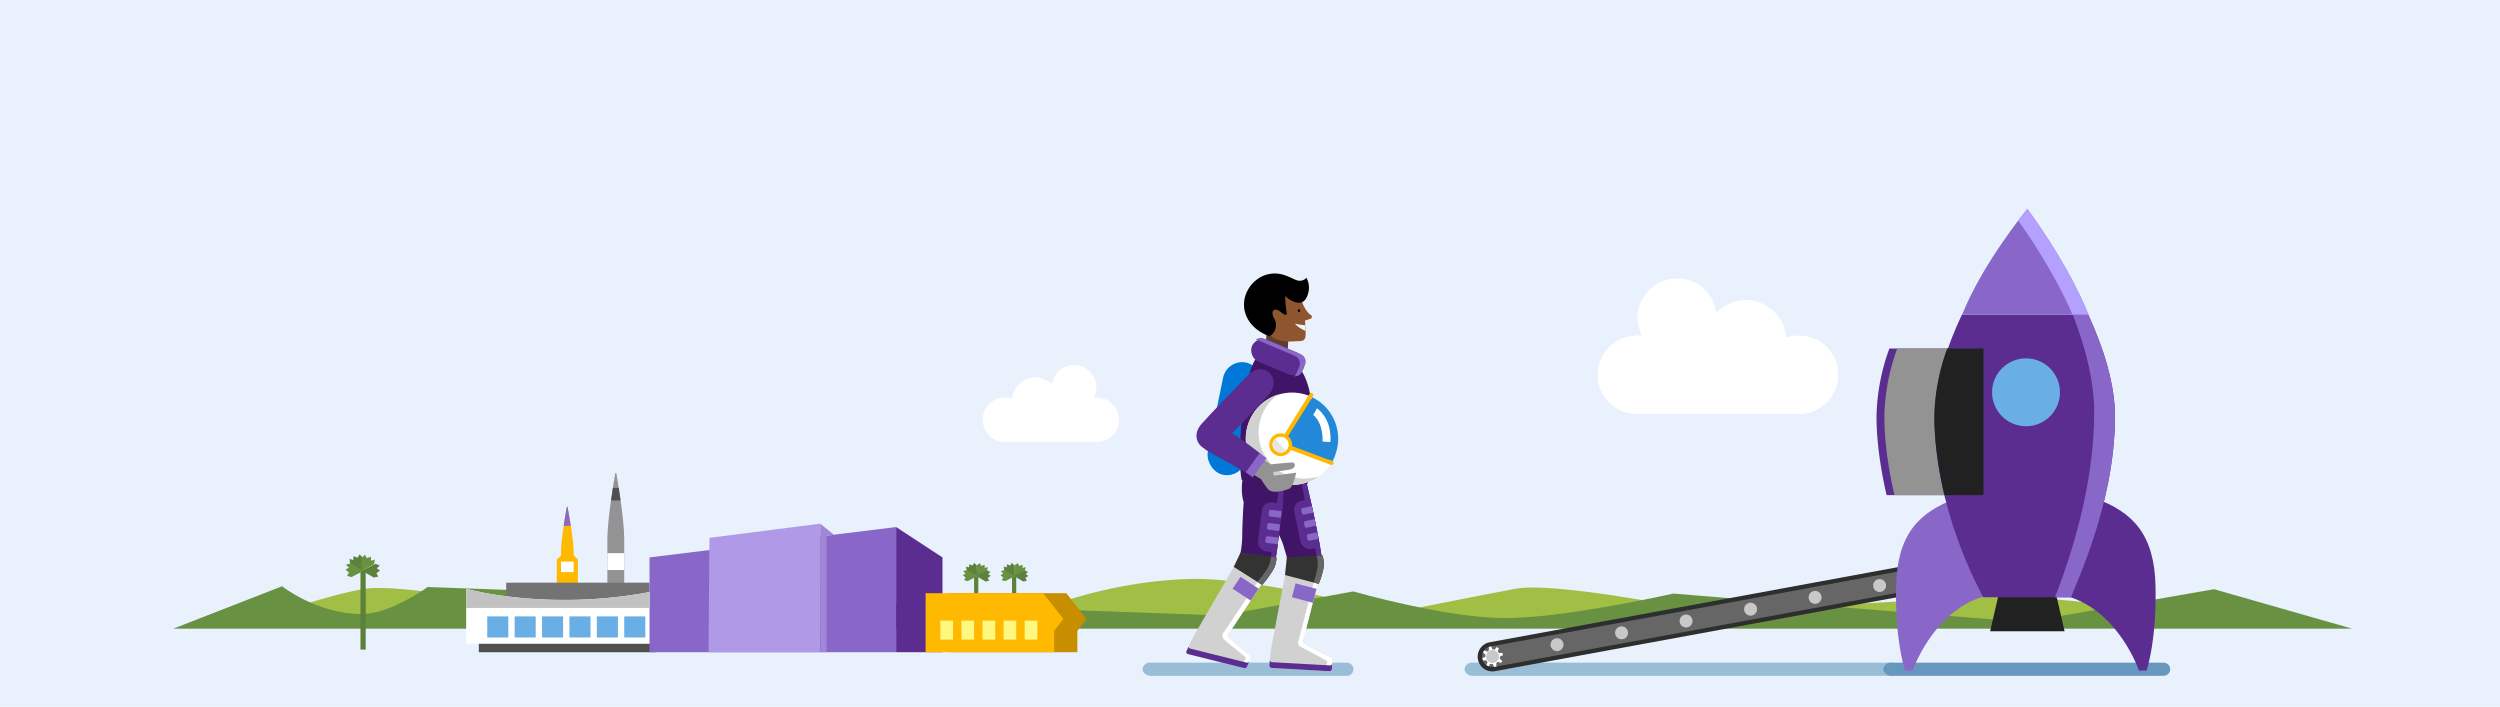<svg xmlns="http://www.w3.org/2000/svg" xmlns:xlink="http://www.w3.org/1999/xlink" viewBox="0 0 955 270"><defs><clipPath id="a"><polygon points="487.614 211.627 490.106 190.964 478.046 189.833 476.288 210.569 487.614 211.627" fill="none"/></clipPath><clipPath id="b"><path d="M504.462,209.976s-1.875-10.8-4.165-20.4c-.109-.456-8.449,2.071-8.449,2.071l5.092,19.515Z" fill="none"/></clipPath></defs><title>willow-rocket-get-ready</title><rect width="955" height="270" fill="#e8f1fc"/><path d="M561.988,253.15h160.5a2.5,2.5,0,1,1,.037,5H562.605a3.41,3.41,0,0,1-2.157-.717C558.17,255.579,560.389,253.15,561.988,253.15Z" fill="#99bcd7"/><path d="M103.037,235.219s23-8.265,36.666-10.334,60,7.265,60,7.265l206.01-2.247s23.657-8.419,49.99-8.753,76.334,12.932,76.334,12.932,32.333-6.462,47-9.2,67.511,7.827,67.511,7.827,65.155-1.142,98.155-4.518,102,8.956,102,8.956Z" fill="#a1bf45"/><path d="M898.521,240.15l-52.752-15.072-72.009,12.56L639.188,226.753s-42.148,9.511-64.756,9.354-57.5-10.191-57.5-10.191l-49.962,9.2L163.351,224.241s-14.022,10.314-25.187,10.314c-17.026,0-30.424-10.607-30.424-10.607l-41.518,16.2Z" fill="#699142"/><rect x="137.703" y="218.15" width="2" height="30" fill="#5b813a"/><polygon points="134.242 220.458 132.582 219.998 133.312 218.717 132.001 217.656 133.27 216.833 132.158 215.762 133.868 215.17 138.856 218.048 134.242 220.458" fill="#699142"/><polygon points="138.587 212.987 137.364 211.775 136.614 213.045 135.042 212.433 134.959 213.944 133.477 213.51 133.812 215.288 138.786 218.189 138.587 212.987" fill="#5b813a"/><polygon points="138.138 213.071 139.411 211.909 140.107 213.209 141.703 212.662 141.725 214.174 143.223 213.802 142.816 215.564 138.032 218.149 138.138 213.071" fill="#699142"/><polygon points="142.794 220.635 144.474 220.258 143.809 218.942 145.171 217.948 143.944 217.063 145.108 216.049 143.43 215.373 138.305 217.998 142.794 220.635" fill="#5b813a"/><path d="M625.7,128.15h1.445a19.3,19.3,0,0,1-1.648-6.574,15.182,15.182,0,0,1,15.231-15.206,14.762,14.762,0,0,1,14.815,13.15,16.519,16.519,0,0,1,11.526-4.931A15.606,15.606,0,0,1,682.3,128.972a20.62,20.62,0,0,1,4.937-.822,15,15,0,1,1,0,30H625.5c-8.231,0-15.228-6.576-15.228-14.794A15.182,15.182,0,0,1,625.5,128.15" fill="#fff"/><path d="M438.988,253.15h75.5a2.5,2.5,0,1,1,.037,5H439.605a3.41,3.41,0,0,1-2.157-.717C435.17,255.579,437.389,253.15,438.988,253.15Z" fill="#99bcd7"/><path d="M721.988,253.15h104.5a2.5,2.5,0,1,1,.037,5H722.605a3.41,3.41,0,0,1-2.157-.717C718.17,255.579,720.389,253.15,721.988,253.15Z" fill="#6597bf"/><rect x="464.165" y="138.046" width="14.874" height="43.763" rx="7.437" ry="7.437" transform="translate(41.867 -91.694) rotate(11.618)" fill="#0078d7"/><path d="M498.642,182.361s6.634,28.133,6.377,32.747c-.177,3.185-14.4,5.207-13.647,2.011s.239-4.267-.835-7.8a24.269,24.269,0,0,0-2.028-5.088s-.674,6.983-1.333,9.782c-1.695,7.2-16.4,7.385-15.03,3.529a38.9,38.9,0,0,0,2.39-13.747c.125-6.355.557-12,.557-12s-1.728-4.262.211-12.019C476.71,174.153,498.642,182.361,498.642,182.361Z" fill="#401467"/><path d="M504.88,212.869c-.953-8.1-6.238-30.508-6.238-30.508s-4.491-1.681-9.539-3l-.195,3.343-3.488,31.268,1.74.1c0-.018.012-.035.016-.054.3-1.278.605-3.428.846-5.388l-.038-.072.312-2.288c.132-1.2.213-2.034.213-2.034s.019.032.052.091l1.479-10.843.439-9.164,6.7.371,5.865,28.017-.625.413Z" fill="#5c2d91"/><polygon points="492.61 133.641 496.578 135.598 498.723 145.305 492.193 136.437 492.61 133.641" fill="#fff"/><rect x="483.664" y="123.693" width="8.46" height="12.474" transform="translate(8.036 -27.102) rotate(3.208)" fill="#613d30"/><path d="M496.761,113.185c1.307,5.893,4.3,7.37,4.3,7.37s.294.969-.434,1.212-2.125.688-2.125.688l.243,4.372c.163,2.915-.57,3.494-2.594,3.494s-3.639.474-7.4-.294-5.79-4.411-7.734-11.05,7.73-8.786,11.252-9.151S496.761,113.185,496.761,113.185Z" fill="#8e562e"/><path d="M498.6,124.243a31.038,31.038,0,0,1-3.262-.471c-.7-.16-.809-.033.256.8a12.673,12.673,0,0,0,3.127,1.839C498.676,125.552,498.635,124.822,498.6,124.243Z" fill="#f3f3f3"/><circle cx="496.203" cy="118.65" r="0.5"/><path d="M490.922,113.075a47.529,47.529,0,0,0,.618,6.507c.168.881-.761.931-2.064-.222-2.632-2.327-4.343-.618-2.823,2.156a4.894,4.894,0,0,1-1.709,6.913s-7-2.084-9.161-8.55,2.082-12.975,7.547-14.8,9.3.98,11.831,1.891a3.4,3.4,0,0,0,3.9-.861,7.972,7.972,0,0,1,.649,5.991c-1.18,4-3.309,3.836-5.232,3.229A10.131,10.131,0,0,1,490.922,113.075Z"/><path d="M494.081,137.584c5.616,5.824,7.523,12.828,7.932,31.07.245,10.936-2.584,16.166-2.584,16.166l-25.093-1.45s-1.174-4.578-.474-17.075c.536-9.556,2.63-27.571,7.09-30.531S494.081,137.584,494.081,137.584Z" fill="#401467"/><path d="M501.322,151.786l-.451.724-.671-.291-10.86,17.342,17.929,7.107s.085-.389.211-1.061l1.434.541.131.008a15.537,15.537,0,0,0,1.1-2.614A17.6,17.6,0,0,0,501.322,151.786Z" fill="#2488d8"/><path d="M500.67,151.469a6.308,6.308,0,0,0-1.187-.479,17.637,17.637,0,1,0,9.271,25.547l-19.414-6.976Z" fill="#fff"/><path d="M492.459,181.833a17.741,17.741,0,0,1-10.667-22.543,18.218,18.218,0,0,1,6.45-8.6A17.675,17.675,0,1,0,503.721,182,17.954,17.954,0,0,1,492.459,181.833Z" fill="#d1d1d1"/><path d="M500.186,150.5,488.1,170.019l20.315,7.582a.757.757,0,0,0,.97-.484.676.676,0,0,0-.475-.969l-18.481-6.923,11.19-17.969a.948.948,0,0,0-.336-1.093A.91.91,0,0,0,500.186,150.5Z" fill="#ffb800"/><path d="M493.6,170.1a4.427,4.427,0,0,1-4.549,4.137,4.355,4.355,0,1,1,.408-8.7A4.433,4.433,0,0,1,493.6,170.1Z" fill="#ffb800"/><path d="M492.259,170.011a3,3,0,0,1-3.128,2.887,3.214,3.214,0,0,1-3.022-3.14,3.034,3.034,0,0,1,3.263-2.888A2.921,2.921,0,0,1,492.259,170.011Z" fill="#fff"/><path d="M487.178,167.682a2.911,2.911,0,0,0-1.069,2.076A3.186,3.186,0,0,0,489,172.89h0l.135.008h0a3.4,3.4,0,0,0,2.054-.675Z" fill="#e5e5e5"/><path d="M503.1,155.961l-1.454,2.541c4.069,3.3,3.567,10.191,3.567,10.191l2.985.167S509.3,160.726,503.1,155.961Z" fill="#fff"/><path d="M476.632,171.267l8.79,6.121s6.918-.747,8.273-.712,1.451,2.286-1.118,2.722-6.185.884-6.185.884l.195,1.439,8.543-1.158s-1,5.661-2.9,6.266c-2.136.68-6.154,1.917-7.828.027a24.742,24.742,0,0,1-2.614-3.751l-11.245-7.077Z" fill="#939393"/><path d="M481.807,173.554a170.77,170.77,0,0,0-15.023-10.688c-7.148-3.953-12.728,5.006-5.361,9.5,3.571,2.175,11.061,6,14.876,8.356Z" fill="#5c2d91"/><path d="M508.381,251.137c-1.749-.892-7.743-3.652-10.751-5.7l7.045-27.749-13.3-.569-5.7,30.11,0,0c-.487,3.022-.748,6.891-.748,6.891a.984.984,0,0,0,.927,1.034l22.084,1.238a.78.78,0,0,0,.822-.735l.2-3.511A1.061,1.061,0,0,0,508.381,251.137Z" fill="#d1d1d1"/><path d="M477.521,250.343c-1.427-1.173-6.426-4.916-8.708-7.42l16.444-24.856-12.987-3.061-15.916,27.34,0,0c-1.513,2.76-3.091,6.363-3.091,6.363a.817.817,0,0,0,.566,1.151l21.459,5.359a.947.947,0,0,0,1.065-.537l1.393-3.277A.89.89,0,0,0,477.521,250.343Z" fill="#d1d1d1"/><g clip-path="url(#a)"><rect x="481.256" y="192.273" width="13.723" height="18.849" rx="3.503" ry="3.503" transform="translate(28.669 -58.779) rotate(7.099)" fill="#5c2d91"/><path d="M494.48,206.128l-10.2-1.271a.691.691,0,0,0-.771.6l-.145,1.164a.69.69,0,0,0,.6.771l10.2,1.271Z" fill="#8867c8"/><path d="M484.767,195.347l-.145,1.164a.692.692,0,0,0,.6.772l10.2,1.27.316-2.536-10.2-1.27A.691.691,0,0,0,484.767,195.347Z" fill="#8867c8"/><path d="M484.137,200.4l-.145,1.164a.692.692,0,0,0,.6.771l10.2,1.27.315-2.535-10.2-1.271A.692.692,0,0,0,484.137,200.4Z" fill="#8867c8"/></g><g clip-path="url(#b)"><rect x="495.485" y="190.378" width="13.723" height="18.849" rx="3.503" ry="3.503" transform="translate(-30.416 107.95) rotate(-11.907)" fill="#5c2d91"/><path d="M509.805,201.92l-10.058,2.121a.692.692,0,0,0-.534.819l.242,1.148a.691.691,0,0,0,.819.533l10.059-2.121Z" fill="#8867c8"/><path d="M497.111,194.89l.242,1.148a.691.691,0,0,0,.819.534l10.059-2.121-.528-2.5-10.058,2.121A.69.69,0,0,0,497.111,194.89Z" fill="#8867c8"/><path d="M498.162,199.875l.242,1.148a.693.693,0,0,0,.819.534l10.059-2.121-.528-2.5L498.7,199.056A.691.691,0,0,0,498.162,199.875Z" fill="#8867c8"/></g><path d="M508.381,251.137c-1.749-.892-7.743-3.652-10.751-5.7l7.045-27.749-1.8.962s-6.258,23.8-6.859,26.126a1.759,1.759,0,0,0,1.042,2.376c2.539,1.294,9.919,5.36,9.919,5.36l-.241,3.814,1.206.068a.78.78,0,0,0,.822-.735l.2-3.511A1.061,1.061,0,0,0,508.381,251.137Z" fill="#fff"/><path d="M491.565,212.913l13.618-.724a10.8,10.8,0,0,1,.44,4.617,28.816,28.816,0,0,1-1.886,6.226l-12.863-3.371Z" fill="#333"/><rect x="494.071" y="223.817" width="8.278" height="5.476" transform="translate(73.829 -119.048) rotate(14.705)" fill="#8867c8"/><path d="M505.183,212.189l-2.21.117a21.461,21.461,0,0,1,.38,2.417c.093,1.365.023,3-1.537,7.8l1.921.5a28.816,28.816,0,0,0,1.886-6.226A10.8,10.8,0,0,0,505.183,212.189Z" fill="#666"/><path d="M468.813,242.923l13.093-19.792-1.5-.927c-.8,1.2-12.211,18.433-12.74,19.08a2.036,2.036,0,0,0-.012,3.061c1.271,1.219,8.324,6.813,8.324,6.813l-1.6,3.836.915.228a.947.947,0,0,0,1.065-.537l1.393-3.277a.89.89,0,0,0-.228-1.065C476.094,249.17,471.1,245.427,468.813,242.923Z" fill="#fff"/><path d="M473.9,211.072l13.74,1.9a10.293,10.293,0,0,1-1.138,4.441,40.549,40.549,0,0,1-4.34,6.027l-10.883-6.893Z" fill="#333"/><rect x="471.682" y="222.147" width="8.278" height="5.476" transform="translate(200.875 -223.873) rotate(33.208)" fill="#8867c8"/><path d="M487.635,212.973l-2.127-.294c-.086.565-.222,1.441-.3,1.877a13.775,13.775,0,0,1-1.829,3.809c-.534.771-1.986,2.6-3.045,3.921l1.825,1.155a40.549,40.549,0,0,0,4.34-6.027A10.293,10.293,0,0,0,487.635,212.973Z" fill="#666"/><rect x="478.216" y="173.204" width="3.293" height="9.032" transform="translate(194.765 -247.217) rotate(35.819)" fill="#8867c8"/><rect x="477.384" y="131.959" width="21.464" height="8.933" rx="4.467" ry="4.467" transform="translate(91.977 -179.713) rotate(22.976)" fill="#5c2d91"/><path d="M466.6,169.744s14.138-14.5,18.119-19.05c5.38-6.145-2.191-13.5-8.142-7.254s-13.878,14.294-17.582,18.488C453.341,168.325,461.292,175.362,466.6,169.744Z" fill="#5c2d91"/><path d="M496.856,135.279l-13.992-5.932a3.13,3.13,0,0,0-3.188.444,3.1,3.1,0,0,1,.985.238l13.992,5.932a3.133,3.133,0,0,1,1.662,4.107l-1.042,2.456a3.122,3.122,0,0,1-.919,1.218,3.134,3.134,0,0,0,3.122-1.9l1.041-2.456A3.133,3.133,0,0,0,496.856,135.279Z" fill="#8867c8"/><path d="M508.063,254.19l-22.084-1.238a.979.979,0,0,1-.895-.747c-.1,1.134-.156,1.917-.156,1.917a.984.984,0,0,0,.927,1.034l22.084,1.238a.78.78,0,0,0,.822-.735l.124-2.2A.78.78,0,0,1,508.063,254.19Z" fill="#5c2d91"/><path d="M477.242,252.6a1.037,1.037,0,0,1-1.151.5l-21.46-5.359a.807.807,0,0,1-.626-.659c-.449.97-.739,1.632-.739,1.632a.817.817,0,0,0,.566,1.151l21.459,5.359a.947.947,0,0,0,1.065-.537Z" fill="#5c2d91"/><path d="M743.511,223.842,570.956,255.57a4.789,4.789,0,0,1-1.729-9.421l172.555-31.728a4.789,4.789,0,0,1,1.729,9.421" fill="#666"/><path d="M743.511,223.842,570.956,255.57a4.789,4.789,0,0,1-1.729-9.421l172.555-31.728a4.789,4.789,0,0,1,1.729,9.421Z" fill="none" stroke="#2e2e2e" stroke-miterlimit="10" stroke-width="1.654"/><path d="M570.661,254.616a.266.266,0,0,0,.277.135l.544-.118a.284.284,0,0,0,.172-.325l-.093-.678a.4.4,0,0,1,.2-.458c.073-.1.2-.156.267-.253a.481.481,0,0,1,.472-.021l.686.294a.322.322,0,0,0,.29-.084l.317-.518a.294.294,0,0,0-.131-.327l-.576-.438a.349.349,0,0,1-.143-.412l-.048-.036a.47.47,0,0,0,.087-.315c-.024-.168.038-.35.328-.432l.618-.215a.341.341,0,0,0,.171-.325l-.165-.582a.212.212,0,0,0-.278-.135l-.676.094a.409.409,0,0,1-.458-.2c-.1-.072-.155-.194-.252-.267a.684.684,0,0,1-.069-.508l.3-.6a.308.308,0,0,0-.094-.375l-.5-.233a.26.26,0,0,0-.339.047l-.39.614a.436.436,0,0,1-.448.191,1.294,1.294,0,0,0-.35-.038l-.049-.036a.45.45,0,0,1-.384-.293l-.225-.7a.267.267,0,0,0-.276-.135l-.582.166a.211.211,0,0,0-.134.278l.056.726c.034.253-.038.35-.16.41-.073.1-.194.156-.267.252a.449.449,0,0,1-.508.07l-.65-.342a.332.332,0,0,0-.327.131l-.317.519a.38.38,0,0,0,.131.327l.577.438c.192.146.252.267.143.412.011.085-.014.217.009.387-.025.133-.05.266-.34.349l-.654.262a.268.268,0,0,0-.135.277l.166.581a.271.271,0,0,0,.24.183l.714-.141c.253-.035.349.038.409.159a3.947,3.947,0,0,1,.264.352.384.384,0,0,1,.105.461l-.341.651a.333.333,0,0,0,.13.327l.47.28a.258.258,0,0,0,.338-.046l.391-.614a.431.431,0,0,1,.447-.191l.4.074c.17-.023.265.05.385.292l.261.654" fill="#fff"/><path d="M743.041,222.921a.266.266,0,0,0,.278.134l.543-.118a.286.286,0,0,0,.172-.326l-.093-.677a.4.4,0,0,1,.2-.458c.073-.1.194-.156.268-.253a.478.478,0,0,1,.471-.022l.686.3a.325.325,0,0,0,.291-.084l.317-.517a.3.3,0,0,0-.132-.328l-.576-.438a.35.35,0,0,1-.143-.412l-.048-.036a.469.469,0,0,0,.087-.314c-.023-.17.038-.351.329-.433l.617-.215a.339.339,0,0,0,.171-.325l-.166-.582a.208.208,0,0,0-.276-.134l-.677.092a.4.4,0,0,1-.457-.2c-.1-.074-.156-.195-.253-.268a.688.688,0,0,1-.069-.508l.3-.6a.309.309,0,0,0-.093-.376l-.507-.233a.261.261,0,0,0-.338.046l-.39.615a.439.439,0,0,1-.448.192,1.265,1.265,0,0,0-.35-.039l-.048-.037a.447.447,0,0,1-.385-.291l-.225-.7a.265.265,0,0,0-.276-.135l-.582.167a.209.209,0,0,0-.134.277l.055.726c.036.253-.037.35-.159.41-.073.1-.194.156-.267.253a.45.45,0,0,1-.508.069l-.65-.343a.336.336,0,0,0-.327.131l-.317.519a.379.379,0,0,0,.131.327l.577.439c.193.145.252.267.142.411.012.085-.013.219.01.388-.026.133-.05.265-.34.348l-.654.263a.268.268,0,0,0-.135.278l.166.58a.27.27,0,0,0,.241.183l.713-.141c.253-.035.349.038.409.159a3.56,3.56,0,0,1,.263.352.381.381,0,0,1,.106.46l-.342.652a.333.333,0,0,0,.131.327l.469.28a.259.259,0,0,0,.339-.046l.391-.614A.433.433,0,0,1,742,221.9l.4.075c.169-.023.265.05.384.292l.261.655" fill="#fff"/><path d="M572.568,250.338a2.466,2.466,0,1,1-2.871-1.981,2.469,2.469,0,0,1,2.871,1.981" fill="#c8c8c8"/><path d="M597.214,245.82a2.466,2.466,0,1,1-2.871-1.981,2.469,2.469,0,0,1,2.871,1.981" fill="#c8c8c8"/><path d="M621.861,241.3a2.466,2.466,0,1,1-2.871-1.981,2.469,2.469,0,0,1,2.871,1.981" fill="#c8c8c8"/><path d="M646.507,236.784a2.466,2.466,0,1,1-2.871-1.982,2.468,2.468,0,0,1,2.871,1.982" fill="#c8c8c8"/><path d="M671.153,232.266a2.466,2.466,0,1,1-2.871-1.982,2.466,2.466,0,0,1,2.871,1.982" fill="#c8c8c8"/><path d="M695.8,227.747a2.466,2.466,0,1,1-2.87-1.981,2.467,2.467,0,0,1,2.87,1.981" fill="#c8c8c8"/><path d="M720.447,223.229a2.466,2.466,0,1,1-2.871-1.981,2.469,2.469,0,0,1,2.871,1.981" fill="#c8c8c8"/><path d="M745.093,218.711a2.466,2.466,0,1,1-2.871-1.981,2.468,2.468,0,0,1,2.871,1.981" fill="#c8c8c8"/><path d="M721.7,133.15h23v56h-24s-3.874-15.338-3.874-29.816a79.284,79.284,0,0,1,4.911-26.184" fill="#5c2d91"/><path d="M724.7,133.15h23v56h-24s-3.874-15.338-3.874-29.816a79.284,79.284,0,0,1,4.911-26.184" fill="#939393"/><polygon points="788.68 241.15 760.233 241.15 763.708 226.15 785.205 226.15 788.68 241.15" fill="#212121"/><path d="M747.39,190.361c-14.507,5.281-22.675,13.866-23.079,33.665-.406,19.882,2.919,30.574,3.442,32.124h2.868c1.18-3.218,9.374-23.74,28.2-28.6,15.589-4.027-11.43-37.185-11.43-37.185" fill="#8867c8"/><path d="M800.337,190.361c14.507,5.281,22.675,13.866,23.078,33.665.407,19.882-2.919,30.574-3.441,32.124h-2.869c-1.179-3.218-9.373-23.74-28.2-28.6-15.589-4.027,11.43-37.185,11.43-37.185" fill="#5c2d91"/><path d="M797.7,120.15H749.471c-5.927,12.569-10.459,26.406-10.493,38.948-.094,34.778,16.93,65.868,18.632,69.052h33.64c0-1.737,16.6-34.088,16.69-68.867.035-12.584-4.454-26.5-10.229-39.134" fill="#5c2d91"/><path d="M774.457,79.836s-16.773,20.1-24.91,40.314h48.215c-8.136-20.211-23.3-40.314-23.3-40.314" fill="#8867c8"/><path d="M797.7,120.15h-5.895c4.852,12.51,8.22,25.555,8.187,37.6-.075,28.078-8.955,54.851-14.969,70.4h6.211c0-1.737,16.6-34.088,16.691-68.867.034-12.584-4.455-26.5-10.23-39.134" fill="#8867c8"/><path d="M786.9,149.877A12.959,12.959,0,1,1,773.938,136.9,12.966,12.966,0,0,1,786.9,149.877" fill="#69afe5"/><path d="M791.7,120.15h6.059c-8.136-20.211-23.3-40.314-23.3-40.314s-1.363,1.637-3.492,4.43c4.065,5.7,14.195,20.568,20.7,35.884" fill="#b4a0ff"/><path d="M743.7,133.15h14v56H742.792s-3.874-15.338-3.874-29.816a79.284,79.284,0,0,1,4.911-26.184" fill="#212121"/><path d="M418.992,151.816h-1.051a10.941,10.941,0,0,0,.933-3.726,8.6,8.6,0,0,0-8.631-8.617,8.366,8.366,0,0,0-8.395,7.452,9.36,9.36,0,0,0-6.531-2.794,8.844,8.844,0,0,0-8.629,8.15,11.7,11.7,0,0,0-2.8-.465,8.5,8.5,0,1,0,0,17h35.041a8.488,8.488,0,0,0,8.534-7.545,8.606,8.606,0,0,0-8.591-9.455" fill="#fff"/><path d="M220.746,229.023V213.761l-1.61-1.69v-1.055c0-5.021-1.826-14.646-2.372-17.417h-.176c-.526,2.771-2.283,12.4-2.283,17.417v1.236l-1.61,1.509v15.262Z" fill="#ffb900"/><path d="M218.017,200.845c-.466-3.135-.969-5.946-1.209-7.246h-.287c-.24,1.3-.743,4.111-1.209,7.246Z" fill="#8867c8"/><rect x="214.305" y="214.531" width="4.831" height="4.025" fill="#fff"/><path d="M240.511,232.243,238.458,231V206.051c0-7.3-2.328-21.3-3.025-25.333h-.392c-.7,4.03-3.024,18.031-3.024,25.333v25.212l-2.133.98Z" fill="#939393"/><rect x="232.017" y="211.311" width="6.441" height="6.441" fill="#fff"/><path d="M234.13,186.353c-.245,1.481-.486,3.237-.7,4.831h3.634c-.254-1.709-.466-3.35-.712-4.831Z" fill="#505050"/><rect x="193.373" y="222.582" width="54.746" height="9.661" fill="#737373"/><rect x="182.906" y="245.125" width="67.628" height="4.025" fill="#505050"/><path d="M178.076,245.93h76.3s-.843-13.477,0-21.042c-43.036,9.674-76.3,0-76.3,0Z" fill="#fff"/><rect x="186.127" y="235.464" width="8.051" height="8.051" fill="#69afe5"/><rect x="196.593" y="235.464" width="8.051" height="8.051" fill="#69afe5"/><rect x="207.059" y="235.464" width="8.051" height="8.051" fill="#69afe5"/><rect x="217.525" y="235.464" width="8.051" height="8.051" fill="#69afe5"/><rect x="227.992" y="235.464" width="8.051" height="8.051" fill="#69afe5"/><rect x="238.458" y="235.464" width="8.051" height="8.051" fill="#69afe5"/><rect x="372.103" y="220.167" width="1.61" height="24.153" fill="#5b813a"/><polygon points="369.616 222.006 368.28 221.635 368.868 220.604 367.812 219.749 368.834 219.087 367.939 218.225 369.315 217.748 373.331 220.065 369.616 222.006" fill="#699142"/><polygon points="373.115 215.991 372.13 215.015 371.526 216.037 370.261 215.545 370.194 216.761 369 216.412 369.27 217.843 373.275 220.179 373.115 215.991" fill="#5b813a"/><polygon points="373.115 215.991 374.283 215.123 374.844 216.169 376.128 215.729 376.146 216.947 377.352 216.646 377.024 218.066 373.173 220.147 373.115 215.991" fill="#699142"/><polygon points="376.502 222.148 377.855 221.844 377.319 220.785 378.416 219.984 377.428 219.272 378.365 218.456 377.014 217.911 372.888 220.025 376.502 222.148" fill="#5b813a"/><rect x="386.595" y="220.167" width="1.61" height="24.153" fill="#5b813a"/><polygon points="383.998 222.006 382.662 221.635 383.25 220.604 382.194 219.749 383.216 219.087 382.321 218.225 383.697 217.748 387.713 220.065 383.998 222.006" fill="#699142"/><polygon points="387.497 215.991 386.512 215.015 385.908 216.037 384.643 215.545 384.576 216.761 383.382 216.412 383.652 217.843 387.657 220.179 387.497 215.991" fill="#5b813a"/><polygon points="387.497 215.991 388.774 215.123 389.335 216.169 390.62 215.729 390.638 216.947 391.844 216.646 391.516 218.066 387.4 220.29 387.497 215.991" fill="#699142"/><polygon points="390.884 222.148 392.237 221.844 391.701 220.785 392.798 219.984 391.81 219.272 392.747 218.456 391.396 217.911 387.27 220.025 390.884 222.148" fill="#5b813a"/><polygon points="342.315 201.329 248.119 212.933 248.119 249.15 342.315 249.15 342.315 201.329" fill="#8867c8"/><polygon points="360.027 249.15 360.027 212.933 342.315 201.329 342.315 249.15 360.027 249.15" fill="#5c2d91"/><polygon points="270.661 249.15 271.01 205.447 313.331 200.04 313.331 249.15 270.661 249.15" fill="#b09ae7"/><path d="M313.331,200.04l5.217,4.226-2.8.336V249.15h-2.286S313.331,201.65,313.331,200.04Z" fill="#a186d8"/><polygon points="362.442 249.15 362.442 226.608 407.343 226.608 415.06 236.425 411.552 240.983 411.552 249.15 362.442 249.15" fill="#c78e00"/><polygon points="353.586 249.15 353.586 226.608 398.487 226.608 406.204 236.425 402.696 240.983 402.696 249.15 353.586 249.15" fill="#ffb900"/><rect x="391.425" y="237.074" width="4.831" height="7.246" fill="#fff880"/><rect x="383.374" y="237.074" width="4.831" height="7.246" fill="#fff880"/><rect x="375.323" y="237.074" width="4.831" height="7.246" fill="#fff880"/><rect x="367.272" y="237.074" width="4.831" height="7.246" fill="#fff880"/><rect x="359.221" y="237.074" width="4.831" height="7.246" fill="#fff880"/><path d="M248.119,226.174c-39.959,7.461-70.043-1.286-70.043-1.286v7.355h70.043Z" fill="#c2c2c2"/></svg>